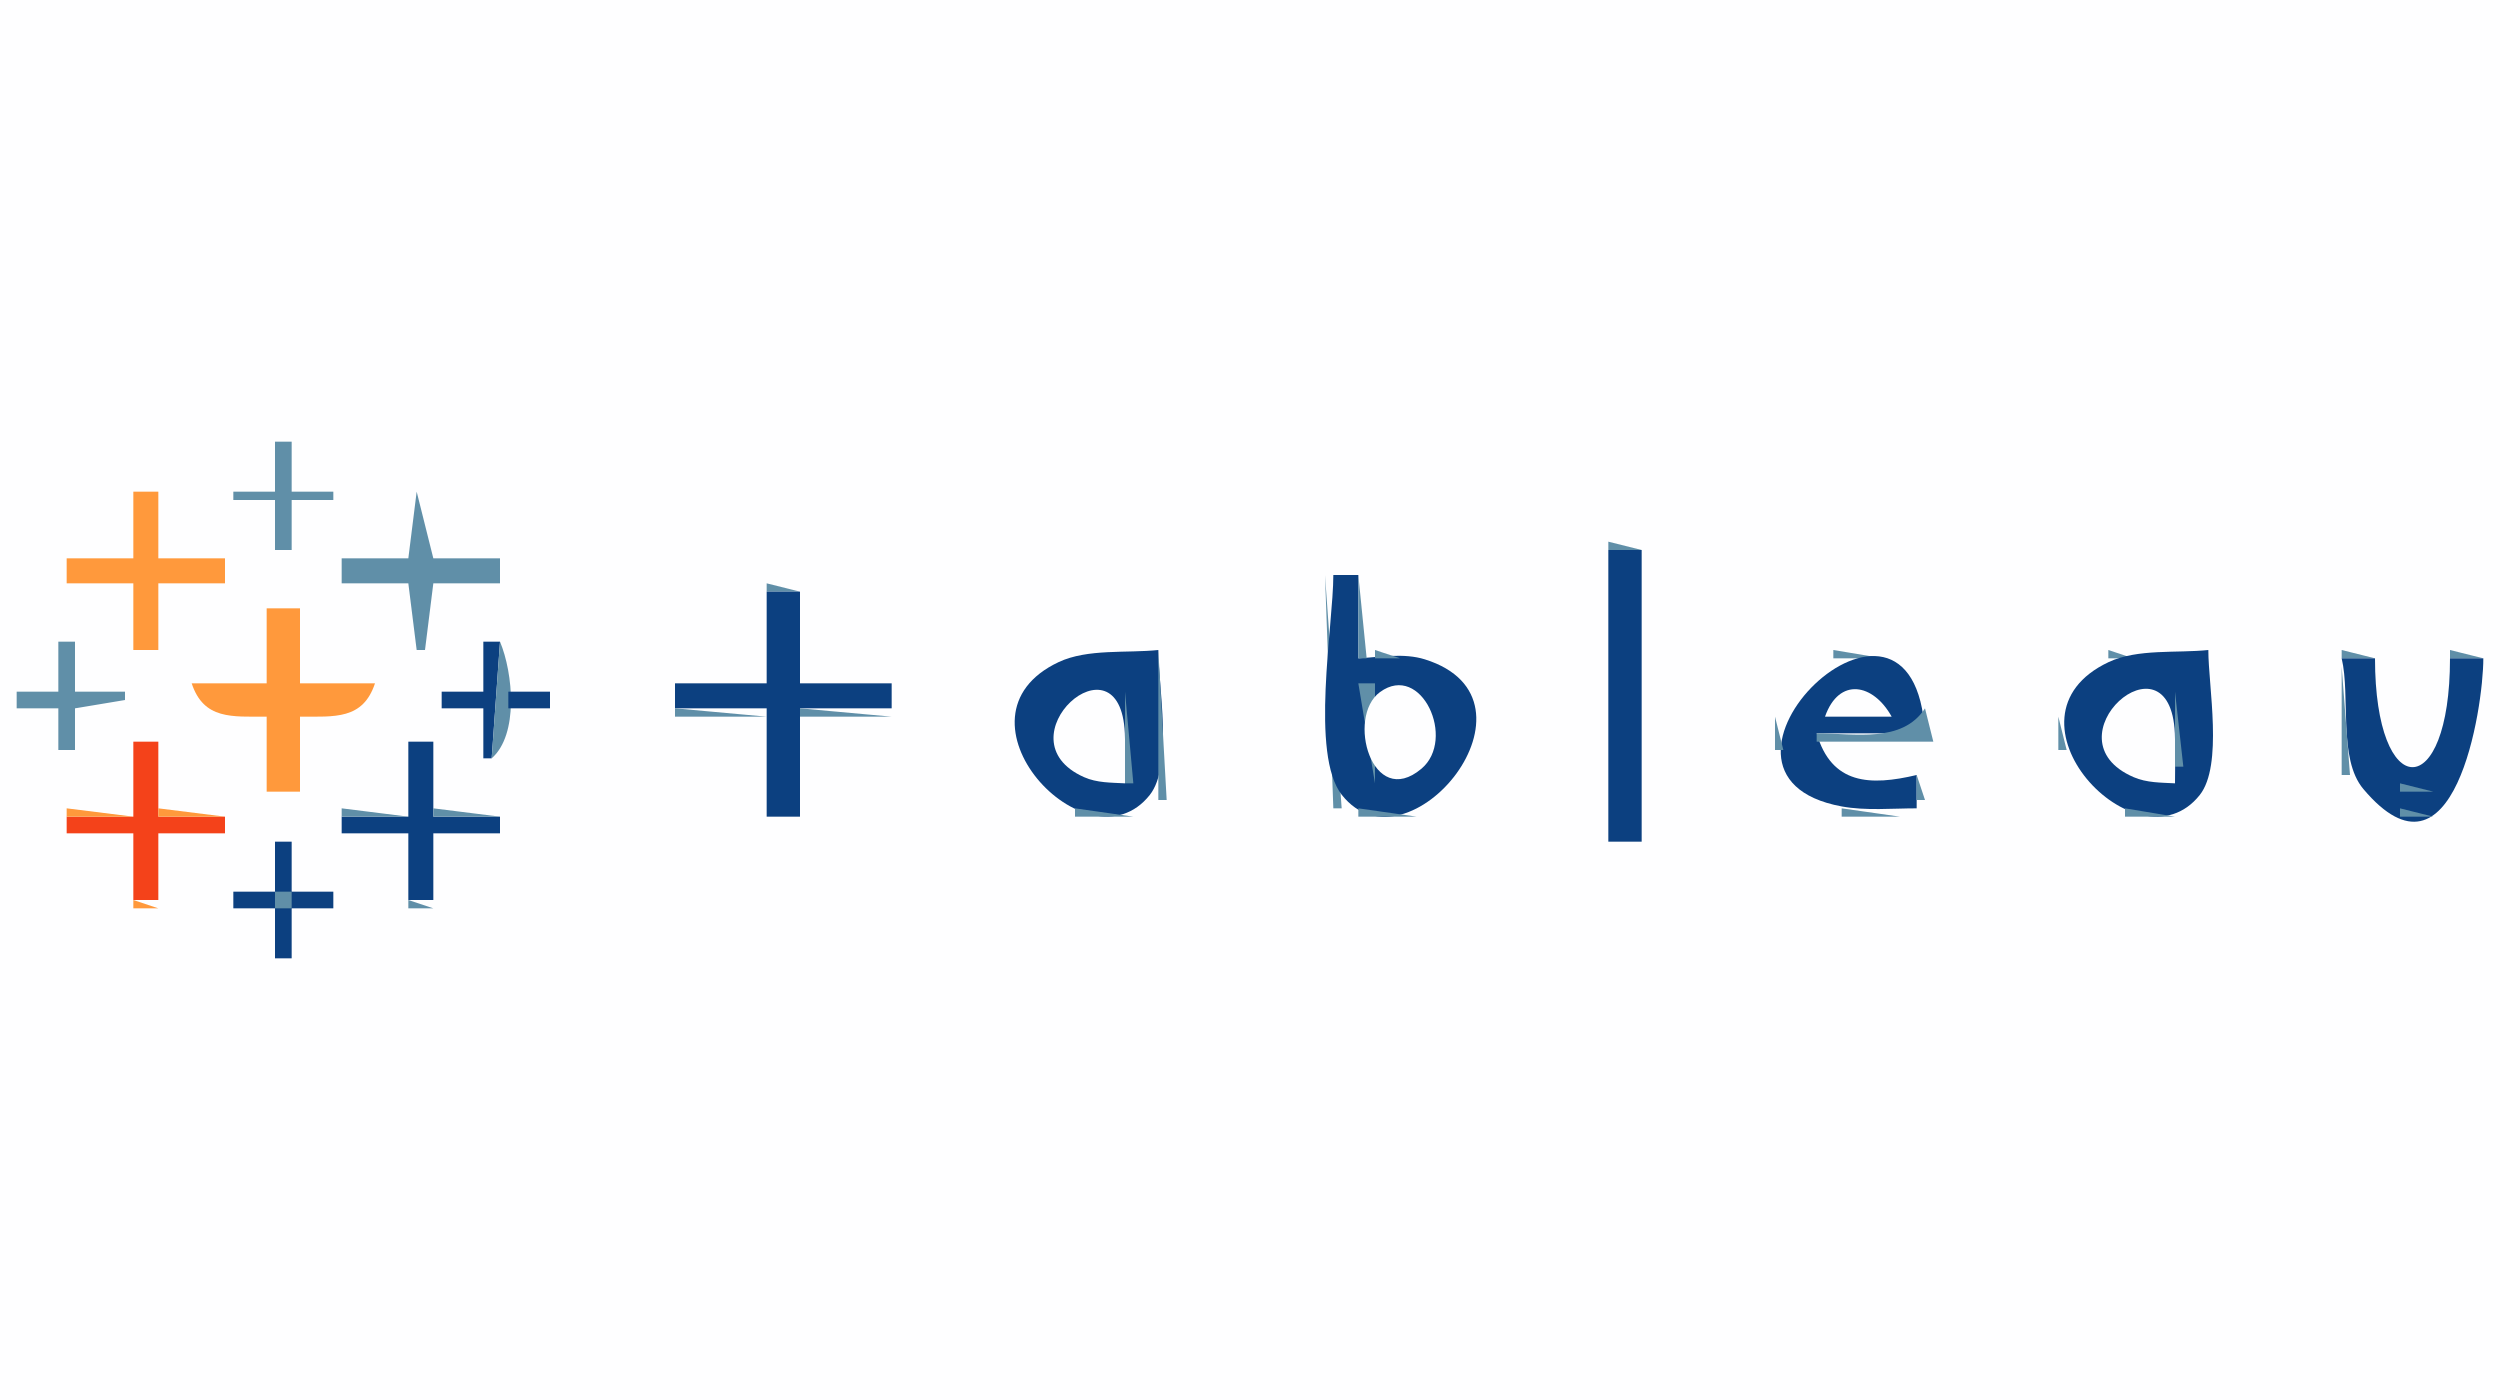<?xml version="1.0" standalone="yes"?>
<svg xmlns="http://www.w3.org/2000/svg" width="300" height="168">
<path style="fill:#fefeff; stroke:none;" d="M0 0L0 168L300 168L300 0L0 0z"/>
<path style="fill:#608fa8; stroke:none;" d="M33 53L33 59L28 59L28 60L33 60L33 66L35 66L35 60L40 60L40 59L35 59L35 53L33 53z"/>
<path style="fill:#ff993c; stroke:none;" d="M16 59L16 67L8 67L8 70L16 70L16 78L19 78L19 70L27 70L27 67L19 67L19 59L16 59z"/>
<path style="fill:#0c4080; stroke:none;" d="M49 59L50 60L49 59z"/>
<path style="fill:#608fa8; stroke:none;" d="M50 59L49 67L41 67L41 70L49 70L50 78L51 78L52 70L60 70L60 67L52 67L50 59z"/>
<path style="fill:#0c4080; stroke:none;" d="M51 59L52 60L51 59z"/>
<path style="fill:#608fa8; stroke:none;" d="M193 65L193 66L197 66L193 65z"/>
<path style="fill:#0c4080; stroke:none;" d="M193 66L193 101L197 101L197 66L193 66z"/>
<path style="fill:#608fa8; stroke:none;" d="M159 69L160 97L161 97L159 69z"/>
<path style="fill:#0c4080; stroke:none;" d="M160 69C160 75.075 157.192 90.554 161.028 95.397C168.944 105.392 186.449 83.964 170.981 79.122C168.457 78.332 165.586 78.85 163 79L163 69L160 69z"/>
<path style="fill:#608fa8; stroke:none;" d="M163 69L163 79L164 79L163 69M92 70L92 71L96 71L92 70z"/>
<path style="fill:#0c4080; stroke:none;" d="M92 71L92 82L81 82L81 85L92 85L92 98L96 98L96 85L107 85L107 82L96 82L96 71L92 71z"/>
<path style="fill:#ff993c; stroke:none;" d="M32 73L32 82L23 82C24.456 86.387 27.85 85.985 32 86L32 95L36 95L36 86C40.15 85.985 43.544 86.387 45 82L36 82L36 73L32 73z"/>
<path style="fill:#608fa8; stroke:none;" d="M7 77L7 83L2 83L2 85L7 85L7 90L9 90L9 85L15 84L15 83L9 83L9 77L7 77z"/>
<path style="fill:#0c4080; stroke:none;" d="M49 77L50 78L49 77M51 77L52 78L51 77M58 77L58 83L53 83L53 85L58 85L58 91L59 91L60 77L58 77z"/>
<path style="fill:#608fa8; stroke:none;" d="M60 77L59 91C62.259 88.152 61.58 80.766 60 77M128.667 78.333L129.333 78.667L128.667 78.333z"/>
<path style="fill:#0c4080; stroke:none;" d="M139 78C135.239 78.4 130.505 77.82 127.044 79.448C113.028 86.042 130.509 104.82 137.972 95.397C140.79 91.839 139 82.363 139 78z"/>
<path style="fill:#608fa8; stroke:none;" d="M132.667 78.333L133.333 78.667L132.667 78.333M135 78L136 79L135 78M139 78L139 96L140 96L139 78M165 78L165 79L168 79L165 78M169.667 78.333L170.333 78.667L169.667 78.333M220 78L220 79L226 79L220 78M253 78L253 79L256 79L253 78z"/>
<path style="fill:#0c4080; stroke:none;" d="M265 78C261.239 78.4 256.505 77.82 253.044 79.448C238.899 86.102 256.502 104.828 263.972 95.397C266.79 91.839 265 82.363 265 78z"/>
<path style="fill:#608fa8; stroke:none;" d="M258.667 78.333L259.333 78.667L258.667 78.333M261 78L262 79L261 78M281 78L281 79L285 79L281 78M294 78L294 79L298 79L294 78z"/>
<path style="fill:#0c4080; stroke:none;" d="M230 97L230 93C224.419 94.324 219.788 94.163 218 88L231 88C229.701 64.338 200.409 92.964 221.004 96.772C223.901 97.307 227.065 97 230 97z"/>
<path style="fill:#608fa8; stroke:none;" d="M227 79L228 80L227 79M251 79L252 80L251 79z"/>
<path style="fill:#0c4080; stroke:none;" d="M281 79C282.079 83.531 280.539 91.045 283.603 94.682C294.469 107.579 298 85.091 298 79L294 79C294 96.426 285 96.402 285 79L281 79z"/>
<path style="fill:#608fa8; stroke:none;" d="M124 80L125 81L124 80M174 80L175 81L174 80M216 80L217 81L216 80M250 80L251 81L250 80M281 80L281 93L282 93L281 80M215 81L216 82L215 81M249 81L250 82L249 81M128 82L126 85L128 82z"/>
<path style="fill:#fefeff; stroke:none;" d="M135 94C135 92.006 135.07 89.993 134.981 88C134.421 75.546 119.784 88.673 130.084 93.258C131.643 93.952 133.341 93.909 135 94z"/>
<path style="fill:#608fa8; stroke:none;" d="M134 82L135 83L134 82M163 82L165 94L165 82L163 82z"/>
<path style="fill:#fefeff; stroke:none;" d="M165.603 83.047C161.511 86.032 164.65 97.216 170.566 92.253C174.78 88.718 170.565 79.427 165.603 83.047z"/>
<path style="fill:#608fa8; stroke:none;" d="M170 82L171 83L170 82M220 82L221 83L220 82z"/>
<path style="fill:#fefeff; stroke:none;" d="M219 86L227 86C224.791 82.007 220.685 81.213 219 86z"/>
<path style="fill:#608fa8; stroke:none;" d="M225 82L226 83L225 82M230 82L231 83L230 82M254 82L255 83L254 82z"/>
<path style="fill:#fefeff; stroke:none;" d="M261 94C261 92.006 261.07 89.993 260.981 88C260.409 75.289 245.347 88.633 256.034 93.258C257.616 93.942 259.321 93.908 261 94z"/>
<path style="fill:#608fa8; stroke:none;" d="M260 82L261 83L260 82z"/>
<path style="fill:#0c4080; stroke:none;" d="M61 83L61 85L66 85L66 83L61 83z"/>
<path style="fill:#608fa8; stroke:none;" d="M122 83L123 84L122 83M135 83L135 94L136 94L135 83M171 83L172 84L171 83M176.333 83.667L176.667 84.333L176.333 83.667M214 83L215 84L214 83M226 83L227 84L226 83M248 83L249 84L248 83M261 83L261 92L262 92L261 83M218.333 84.667L218.667 85.333L218.333 84.667M252 84L253 85L252 84M81 85L81 86L92 86L81 85M96 85L96 86L107 86L96 85M172 85L173 86L172 85M231 85C228.261 89.224 222.57 88 218 88L218 89L232 89L231 85M213 86L213 90L214 90L213 86M247 86L247 90L248 90L247 86M251.333 87.667L251.667 88.333L251.333 87.667z"/>
<path style="fill:#f4421a; stroke:none;" d="M16 89L16 98L8 98L8 100L16 100L16 108L19 108L19 100L27 100L27 98L19 98L19 89L16 89z"/>
<path style="fill:#0c4080; stroke:none;" d="M49 89L49 98L41 98L41 100L49 100L49 108L52 108L52 100L60 100L60 98L52 98L52 89L49 89z"/>
<path style="fill:#608fa8; stroke:none;" d="M126 90L127 91L126 90M172 90L173 91L172 90M122 91L123 92L122 91M176 91L177 92L176 91M218 91L219 92L218 91M252 91L253 92L252 91M285.333 91.667L285.667 92.333L285.333 91.667M127 92L128 93L127 92M171 92L172 93L171 92M214 92L215 93L214 92M219 92L220 93L219 92M248 92L249 93L248 92M253 92L254 93L253 92M293 92L294 93L293 92M129 93L130 94L129 93M169 93L170 94L169 93M175 93L176 94L175 93M220 93L221 94L220 93M228 93L229 94L228 93M230 93L230 96L231 96L230 93M255 93L256 94L255 93M286 93L287 94L286 93M297 93L298 94L297 93M282 94L283 95L282 94M288 94L288 95L292 95L288 94M173 95L174 96L173 95M283 95L284 96L283 95M126 96L127 97L126 96M138 96L139 97L138 96M172 96L173 97L172 96M218 96L219 97L218 96M252 96L253 97L252 96M264 96L265 97L264 96M294 96L295 97L294 96z"/>
<path style="fill:#ff993c; stroke:none;" d="M8 97L8 98L16 98L8 97M19 97L19 98L27 98L19 97z"/>
<path style="fill:#608fa8; stroke:none;" d="M41 97L41 98L49 98L41 97M52 97L52 98L60 98L52 97M93.667 97.333L94.333 97.667L93.667 97.333M129 97L129 98L136 98L129 97M163 97L163 98L170 98L163 97M221 97L221 98L228 98L221 97M255 97L255 98L261 98L255 97M288 97L288 98L292 98L288 97z"/>
<path style="fill:#0c4080; stroke:none;" d="M33 101L33 107L28 107L28 109L33 109L33 115L35 115L35 109L40 109L40 107L35 107L35 101L33 101z"/>
<path style="fill:#608fa8; stroke:none;" d="M27.333 107.667L27.667 108.333L27.333 107.667M33 107L33 109L35 109L35 107L33 107M40.333 107.667L40.667 108.333L40.333 107.667z"/>
<path style="fill:#ff993c; stroke:none;" d="M16 108L16 109L19 109L16 108z"/>
<path style="fill:#608fa8; stroke:none;" d="M49 108L49 109L52 109L49 108M32 109L33 110L32 109M35 109L36 110L35 109z"/>
</svg>
